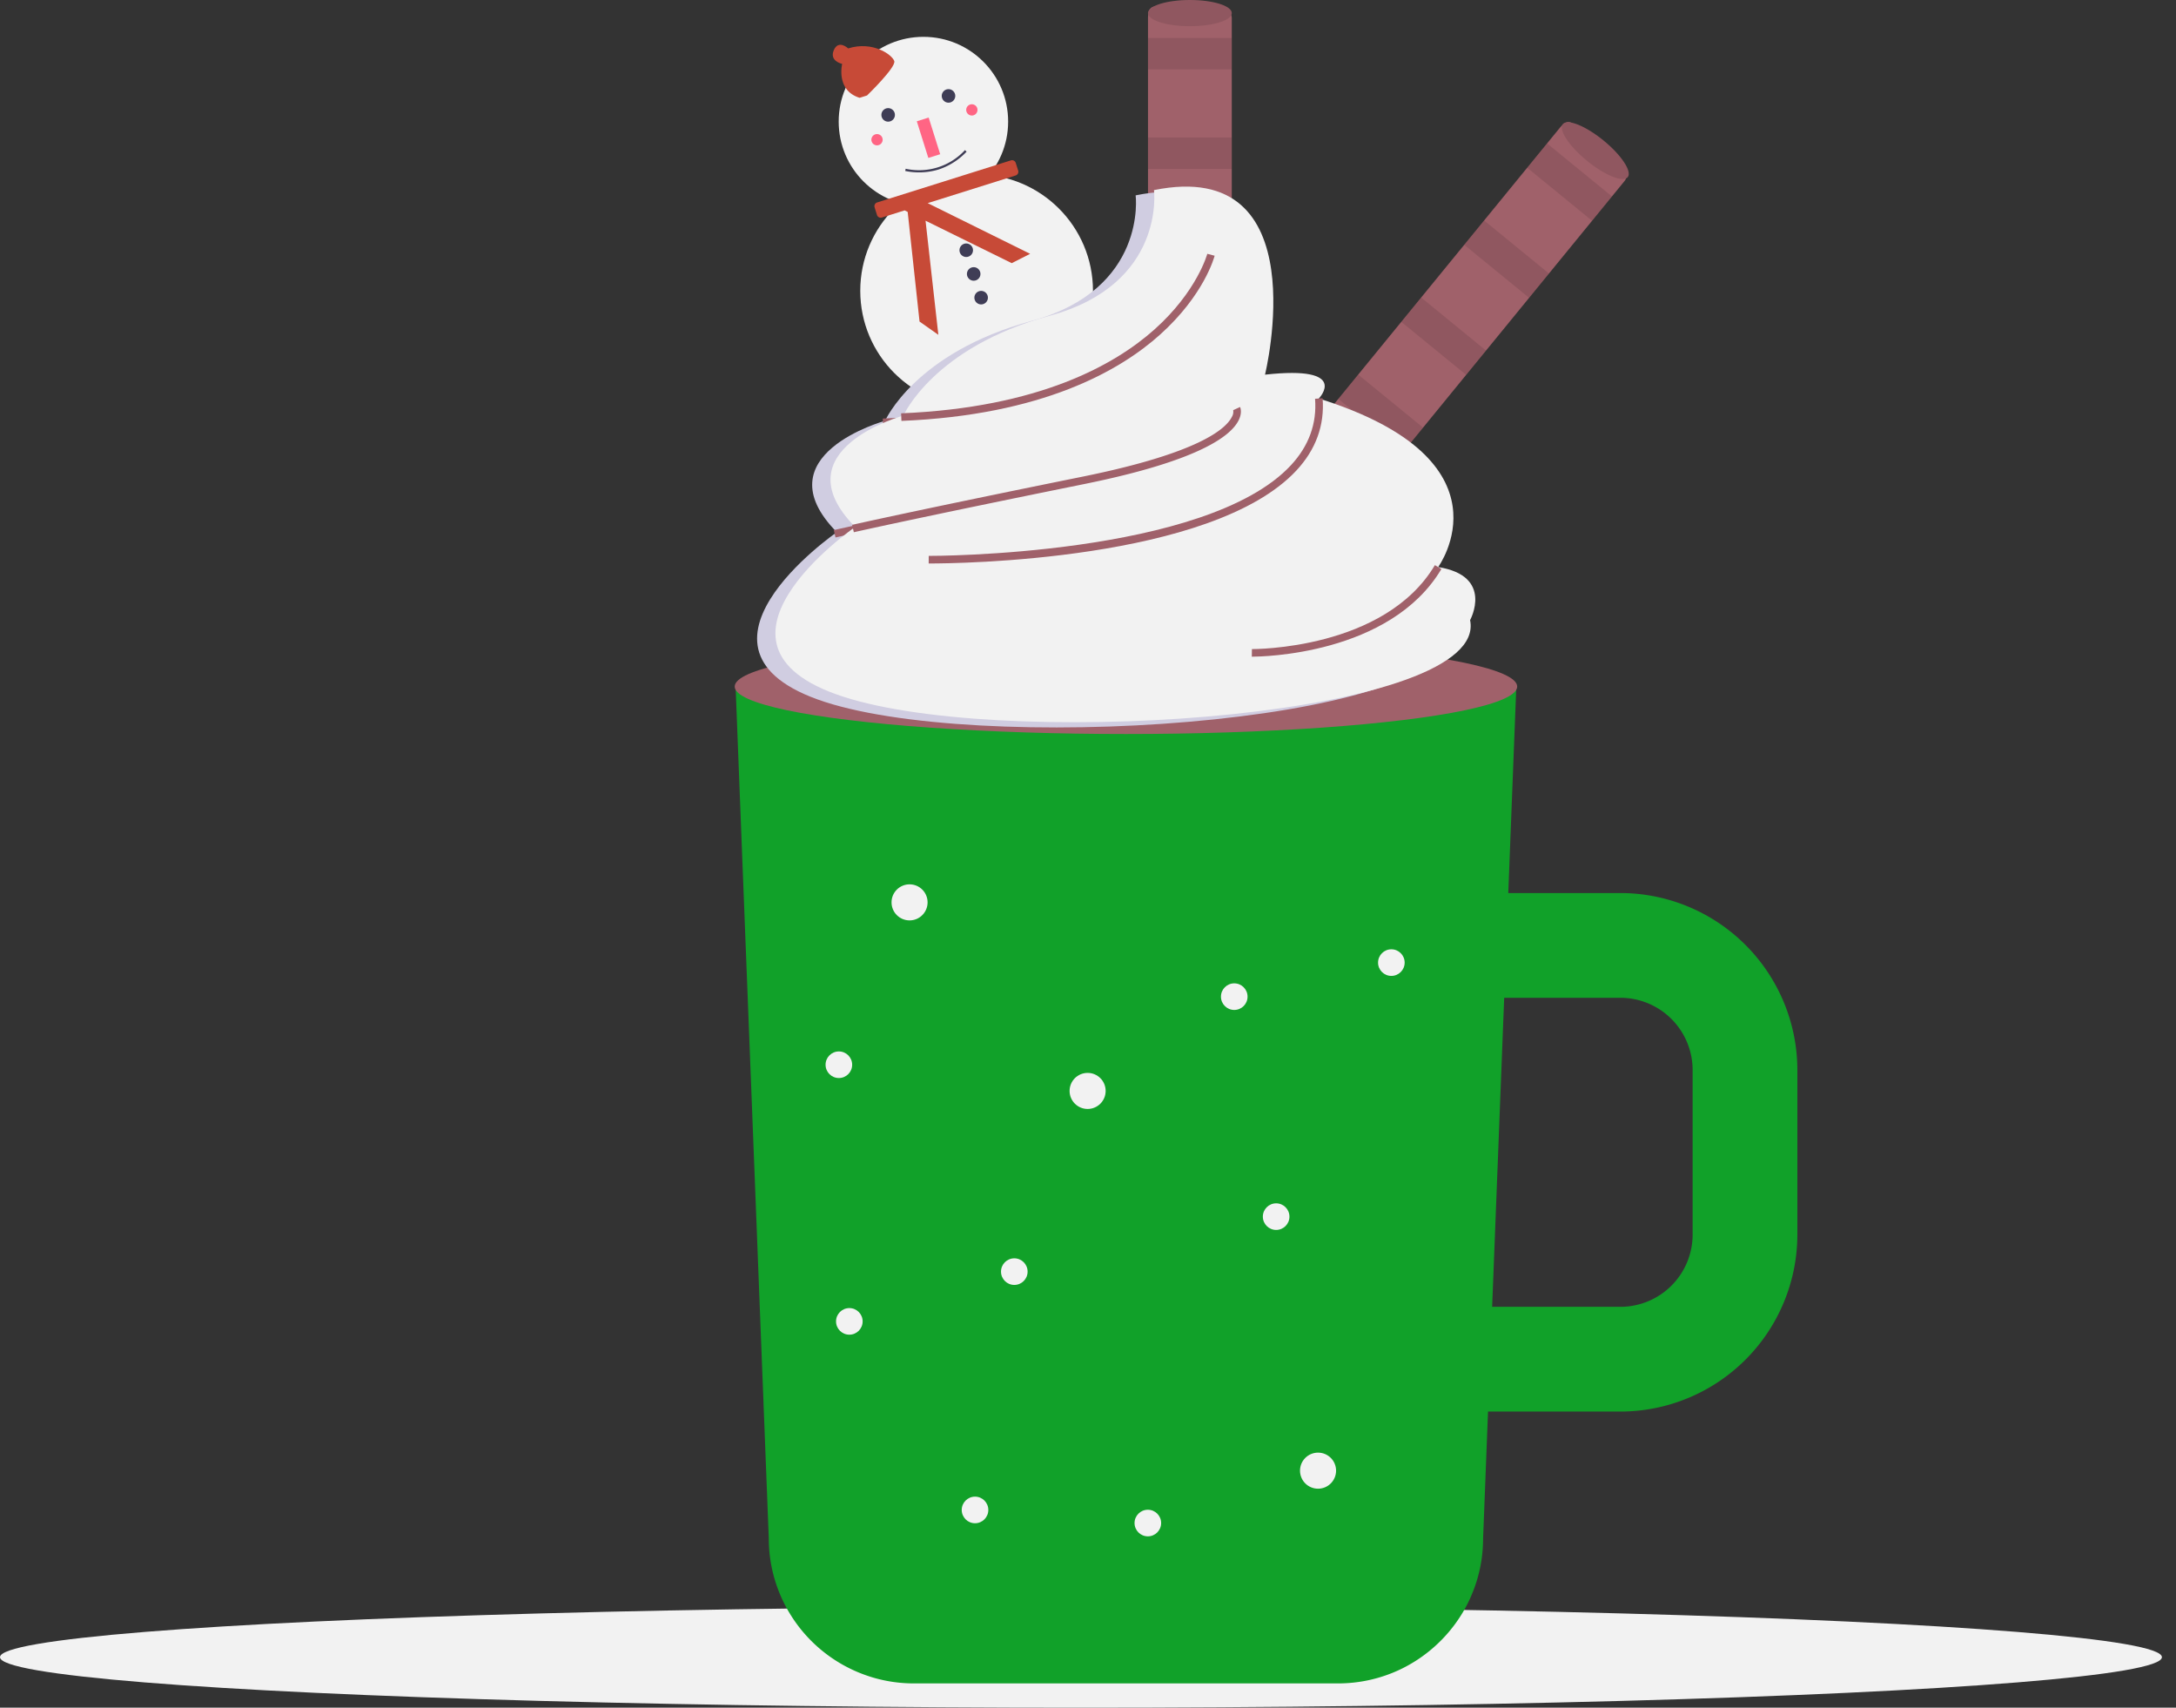 <?xml version="1.0" encoding="UTF-8" standalone="no"?>
<svg xmlns:dc="http://purl.org/dc/elements/1.1/" xmlns:cc="http://creativecommons.org/ns#" xmlns:rdf="http://www.w3.org/1999/02/22-rdf-syntax-ns#" xmlns:svg="http://www.w3.org/2000/svg" xmlns="http://www.w3.org/2000/svg" xmlns:sodipodi="http://sodipodi.sourceforge.net/DTD/sodipodi-0.dtd" xmlns:inkscape="http://www.inkscape.org/namespaces/inkscape" id="bfea2134-9924-4ddb-abfc-914d3548447a" data-name="Layer 1" width="904.858" height="710" viewBox="0 0 904.858 710" version="1.1" sodipodi:docname="coffee2.svg" inkscape:version="1.0.1 (3bc2e813f5, 2020-09-07, custom)">
  <rect x="0" y="0" width="904.858" height="710" fill="#333333" stroke="none"/>
  <defs id="defs163" />
  <sodipodi:namedview pagecolor="#ffffff" bordercolor="#666666" borderopacity="1" objecttolerance="10" gridtolerance="10" guidetolerance="10" inkscape:pageopacity="0" inkscape:pageshadow="2" inkscape:window-width="2556" inkscape:window-height="1038" id="namedview161" showgrid="false" inkscape:zoom="0.62842871" inkscape:cx="391.16016" inkscape:cy="379.514" inkscape:window-x="0" inkscape:window-y="14" inkscape:window-maximized="0" inkscape:current-layer="bfea2134-9924-4ddb-abfc-914d3548447a" inkscape:document-rotation="0" />
  <title id="title2">hot_beverage</title>
  <ellipse cx="449.5" cy="689" rx="449.5" ry="21" fill="#d0cde1" id="ellipse6" style="fill:#f2f2f2;fill-opacity:1" />
  <path d="M659.79,102.622V421.654a17.422,17.422,0,0,1-34.843,0V102.622c0-9.625,7.796-2.178,17.422-2.178,4.813,0,4.464-5.324,7.622-2.178C653.137,101.424,659.79,97.809,659.79,102.622Z" transform="translate(-147.571 -95)" fill="#a0616a" id="path8" />
  <rect x="477.376" y="15.788" width="34.843" height="13.066" opacity="0.1" id="rect10" />
  <rect x="477.376" y="57.164" width="34.843" height="13.066" opacity="0.1" id="rect12" />
  <rect x="477.376" y="98.541" width="34.843" height="13.066" opacity="0.1" id="rect14" />
  <rect x="477.376" y="139.917" width="34.843" height="13.066" opacity="0.1" id="rect16" />
  <rect x="477.376" y="181.293" width="34.843" height="13.066" opacity="0.1" id="rect18" />
  <rect x="477.376" y="222.669" width="34.843" height="13.066" opacity="0.1" id="rect20" />
  <rect x="477.376" y="264.045" width="34.843" height="13.066" opacity="0.1" id="rect22" />
  <rect x="477.376" y="305.421" width="34.843" height="13.066" opacity="0.1" id="rect24" />
  <ellipse cx="494.797" cy="5.444" rx="17.422" ry="5.444" fill="#a0616a" id="ellipse26" />
  <ellipse cx="494.797" cy="5.444" rx="17.422" ry="5.444" opacity="0.1" id="ellipse28" />
  <path d="M823.049,170.347,621.175,417.386a17.422,17.422,0,1,1-26.98-22.048L796.069,148.3c6.091-7.453,7.415,3.247,14.868,9.338,3.727,3.045,6.826-1.298,7.28,3.137C818.656,165.21,826.095,166.621,823.049,170.347Z" transform="translate(-147.571 -95)" fill="#a0616a" id="path30" />
  <rect x="793.725" y="153.284" width="13.066" height="34.843" transform="translate(14.122 587.358) rotate(-50.745)" opacity="0.1" id="rect32" />
  <rect x="767.543" y="185.323" width="13.066" height="34.843" transform="translate(-20.302 578.851) rotate(-50.745)" opacity="0.1" id="rect34" />
  <rect x="741.361" y="217.363" width="13.066" height="34.843" transform="translate(-54.725 570.343) rotate(-50.745)" opacity="0.1" id="rect36" />
  <rect x="715.18" y="249.402" width="13.066" height="34.843" transform="translate(-89.149 561.835) rotate(-50.745)" opacity="0.1" id="rect38" />
  <rect x="688.998" y="281.441" width="13.066" height="34.843" transform="translate(-123.573 553.327) rotate(-50.745)" opacity="0.1" id="rect40" />
  <rect x="662.816" y="313.48" width="13.066" height="34.843" transform="translate(-157.997 544.819) rotate(-50.745)" opacity="0.1" id="rect42" />
  <rect x="636.635" y="345.519" width="13.066" height="34.843" transform="matrix(0.633, -0.774, 0.774, 0.633, -192.421, 536.312)" opacity="0.1" id="rect44" />
  <rect x="610.453" y="377.558" width="13.066" height="34.843" transform="translate(-226.844 527.804) rotate(-50.745)" opacity="0.1" id="rect46" />
  <ellipse cx="810.937" cy="157.637" rx="5.444" ry="17.422" transform="translate(28.163 590.829) rotate(-50.745)" fill="#a0616a" id="ellipse48" />
  <ellipse cx="810.937" cy="157.637" rx="5.444" ry="17.422" transform="translate(28.163 590.829) rotate(-50.745)" opacity="0.1" id="ellipse50" />
  <path d="M821.393,466.297h-46.625l.341-8.722,2.004-51.524,1.002-25.599H453.454l.512,13.099,1.328,34.157,2.526,64.819,1.688,43.151,2.178,55.814,1.851,47.67.534,13.709.011.163.261,6.827.675,17.106.065,1.905.457,11.607.076,2.091.664,16.866.588,15.2.207,5.248.098,2.385.087,2.308a59.958,59.958,0,0,0,4.486,22.844,57.519,57.519,0,0,0,2.646,5.618,60.397,60.397,0,0,0,33.504,28.56,56.932,56.932,0,0,0,5.782,1.688,59.893,59.893,0,0,0,13.926,1.622H703.954a60.188,60.188,0,0,0,25.664-5.706,60.854,60.854,0,0,0,22.648-18.478,59.616,59.616,0,0,0,6.446-10.769c.142-.305.283-.61.403-.915a59.522,59.522,0,0,0,5.096-21.309c.054-1.045.087-2.101.087-3.158l.566-14.536.697-17.846.065-1.775.722-18.532h55.045a73.671,73.671,0,0,0,73.588-73.588V539.884A73.671,73.671,0,0,0,821.393,466.297ZM851.427,608.301a30.068,30.068,0,0,1-30.034,30.034H768.057l.008-.196.501-12.87.381-9.821,2.156-55.248,1.962-50.348h48.329a30.068,30.068,0,0,1,30.034,30.034Z" transform="translate(-147.571 -95)" fill="#3f3d56" id="path52" style="fill:#11a129;fill-opacity:1" />
  <circle cx="383.989" cy="50.546" r="35.232" fill="#d0cde1" id="circle54" style="fill:#f2f2f2;fill-opacity:1" />
  <circle cx="406.112" cy="120.901" r="48.385" fill="#d0cde1" id="circle56" style="fill:#f2f2f2;fill-opacity:1" />
  <path d="M567.926,161.686,512.32,179.172a1.624,1.624,0,0,0-1.062,2.036l.999,3.176a1.624,1.624,0,0,0,2.036,1.062l9.451-2.972,1.271.626,4.935,45.593,7.821,5.508-5.327-47.442L568.291,204.413l7.643-3.881-42.596-21.076L569.899,167.96a1.624,1.624,0,0,0,1.062-2.036l-.999-3.176A1.624,1.624,0,0,0,567.926,161.686Z" transform="translate(-147.571 -95)" fill="#c74a37" id="path58" />
  <path d="M508.117,134.697s12.135-11.727,11.326-14.299-8.891-8.506-19.176-5.272c0,0-4.027-3.82-5.98.75s3.483,5.686,3.483,5.686-2.746,11.035,7.261,14.105Z" transform="translate(-147.571 -95)" fill="#c74a37" id="path60" />
  <circle cx="369.327" cy="47.769" r="2.819" fill="#3f3d56" id="circle62" />
  <circle cx="394.422" cy="39.878" r="2.819" fill="#3f3d56" id="circle64" />
  <rect x="531.09" y="144.282" width="5.167" height="15.972" transform="translate(-168.67 72.101) rotate(-17.456)" fill="#ff6584" id="rect66" />
  <circle cx="401.795" cy="104.038" r="2.819" fill="#3f3d56" id="circle68" />
  <circle cx="404.895" cy="113.897" r="2.819" fill="#3f3d56" id="circle70" />
  <circle cx="407.995" cy="123.756" r="2.819" fill="#3f3d56" id="circle72" />
  <path d="M537.829,165.484a28.057,28.057,0,0,1-13.832.601l.176-.923a25.917,25.917,0,0,0,24.671-7.758l.673.656A28.059,28.059,0,0,1,537.829,165.484Z" transform="translate(-147.571 -95)" fill="#3f3d56" id="path74" />
  <circle cx="404.129" cy="45.69" r="2.349" fill="#ff6584" id="circle76" />
  <circle cx="364.694" cy="58.09" r="2.349" fill="#ff6584" id="circle78" />
  <circle cx="513.246" cy="414.374" r="5.53" fill="#d0cde1" id="circle80" style="fill:#f2f2f2;fill-opacity:1" />
  <circle cx="530.667" cy="505.837" r="5.53" fill="#d0cde1" id="circle82" style="fill:#f2f2f2;fill-opacity:1" />
  <circle cx="421.783" cy="528.702" r="5.53" fill="#d0cde1" id="circle84" style="fill:#f2f2f2;fill-opacity:1" />
  <circle cx="477.314" cy="633.232" r="5.53" fill="#d0cde1" id="circle86" style="fill:#f2f2f2;fill-opacity:1" />
  <circle cx="353.185" cy="549.39" r="5.53" fill="#d0cde1" id="circle88" style="fill:#f2f2f2;fill-opacity:1" />
  <circle cx="348.83" cy="442.684" r="5.53" fill="#d0cde1" id="circle90" style="fill:#f2f2f2;fill-opacity:1" />
  <circle cx="578.577" cy="400.219" r="5.53" fill="#d0cde1" id="circle92" style="fill:#f2f2f2;fill-opacity:1" />
  <circle cx="405.45" cy="627.787" r="5.53" fill="#d0cde1" id="circle94" style="fill:#f2f2f2;fill-opacity:1" />
  <circle cx="378.229" cy="375.175" r="7.497" fill="#d0cde1" id="circle96" style="fill:#f2f2f2;fill-opacity:1" />
  <circle cx="452.27" cy="453.572" r="7.497" fill="#d0cde1" id="circle98" style="fill:#f2f2f2;fill-opacity:1" />
  <circle cx="548.089" cy="611.455" r="7.497" fill="#d0cde1" id="circle100" style="fill:#f2f2f2;fill-opacity:1" />
  <ellipse cx="468.209" cy="285.451" rx="162.694" ry="19.732" fill="#a0616a" id="ellipse102" />
  <path d="M619.814,176.219s5.008,39.105-43.359,52.232S515.631,269.946,515.631,269.946s-51.729,14.193-20.077,46.325c0,0-73.448,50.68-1.708,71.572s265.546,6.754,257.422-32.843c0,0,10.08-18.366-13.286-22.051,0,0,32.539-44.359-49.614-70.086,0,0,13.361-13.858-22.383-9.916C665.986,252.947,688.268,162.269,619.814,176.219Z" transform="translate(-147.571 -95)" fill="#d0cde1" id="path104" />
  <path d="M514.794,272.178l-.129-3.151c57.48-2.357,89.043-20.287,105.401-34.913,17.672-15.801,21.881-31.252,21.921-31.407l3.052.794c-.171.661-4.404,16.37-22.684,32.796C605.616,251.34,573.367,269.776,514.794,272.178Z" transform="translate(-147.571 -95)" fill="#a0616a" id="path106" />
  <path d="M495.003,318.465l-.701-3.075c.249-.056,25.67-5.831,95.79-20.03,47.998-9.72,59.497-19.708,62.081-24.797a4.147,4.147,0,0,0,.578-2.851l2.864-1.32c.108.234,1.005,2.377-.631,5.599-3.47,6.837-17.437,16.977-64.267,26.461C520.647,312.64,495.251,318.408,495.003,318.465Z" transform="translate(-147.571 -95)" fill="#a0616a" id="path108" />
  <path d="M526.778,331.452c-.298,0-.516-.001-.65-.002l.017-3.154c1.093.014,115.408.157,150.589-37.661,7.476-8.037,10.862-17.34,10.063-27.652l3.145-.243c.87,11.228-2.797,21.336-10.9,30.045C643.937,330.519,537.111,331.452,526.778,331.452Z" transform="translate(-147.571 -95)" fill="#a0616a" id="path110" />
  <path d="M660.669,370.205c-.102,0-.161-.001-.177-.001l.045-3.154c.535-.005,55.097.358,76.09-34.908l2.71,1.614C718.021,369.567,664.189,370.205,660.669,370.205Z" transform="translate(-147.571 -95)" fill="#a0616a" id="path112" />
  <path d="M627.436,174.041s5.008,39.105-43.359,52.232-60.824,41.495-60.824,41.495-51.729,14.193-20.077,46.325c0,0-73.448,50.68-1.708,71.572S767.014,392.419,758.89,352.822c0,0,10.08-18.366-13.286-22.051,0,0,32.539-44.359-49.614-70.086,0,0,13.361-13.858-22.383-9.916C673.608,250.769,695.89,160.091,627.436,174.041Z" transform="translate(-147.571 -95)" fill="#d0cde1" id="path114" style="fill:#f2f2f2;fill-opacity:1" />
  <path d="M522.416,270l-.129-3.151c57.48-2.357,89.043-20.287,105.401-34.913,17.672-15.801,21.881-31.252,21.921-31.407l3.052.794c-.171.661-4.404,16.37-22.684,32.796C613.238,249.163,580.989,267.598,522.416,270Z" transform="translate(-147.571 -95)" fill="#a0616a" id="path116" />
  <path d="M502.625,316.287l-.701-3.075c.249-.056,25.67-5.831,95.79-20.03,47.998-9.72,59.497-19.708,62.081-24.797a4.147,4.147,0,0,0,.578-2.851l2.864-1.32c.108.234,1.005,2.377-.631,5.599-3.47,6.837-17.437,16.977-64.267,26.461C528.269,310.463,502.873,316.23,502.625,316.287Z" transform="translate(-147.571 -95)" fill="#a0616a" id="path118" />
  <path d="M534.4,329.275c-.298,0-.516-.001-.65-.002l.017-3.154c1.093.014,115.408.157,150.589-37.661,7.476-8.037,10.862-17.34,10.063-27.652l3.145-.243c.87,11.228-2.797,21.336-10.9,30.045C651.559,328.341,544.733,329.275,534.4,329.275Z" transform="translate(-147.571 -95)" fill="#a0616a" id="path120" />
  <path d="M668.291,368.027c-.102,0-.161-.001-.177-.001l.045-3.154c.535-.005,55.097.358,76.09-34.908l2.71,1.614C725.643,367.39,671.811,368.027,668.291,368.027Z" transform="translate(-147.571 -95)" fill="#a0616a" id="path122" />
</svg>
